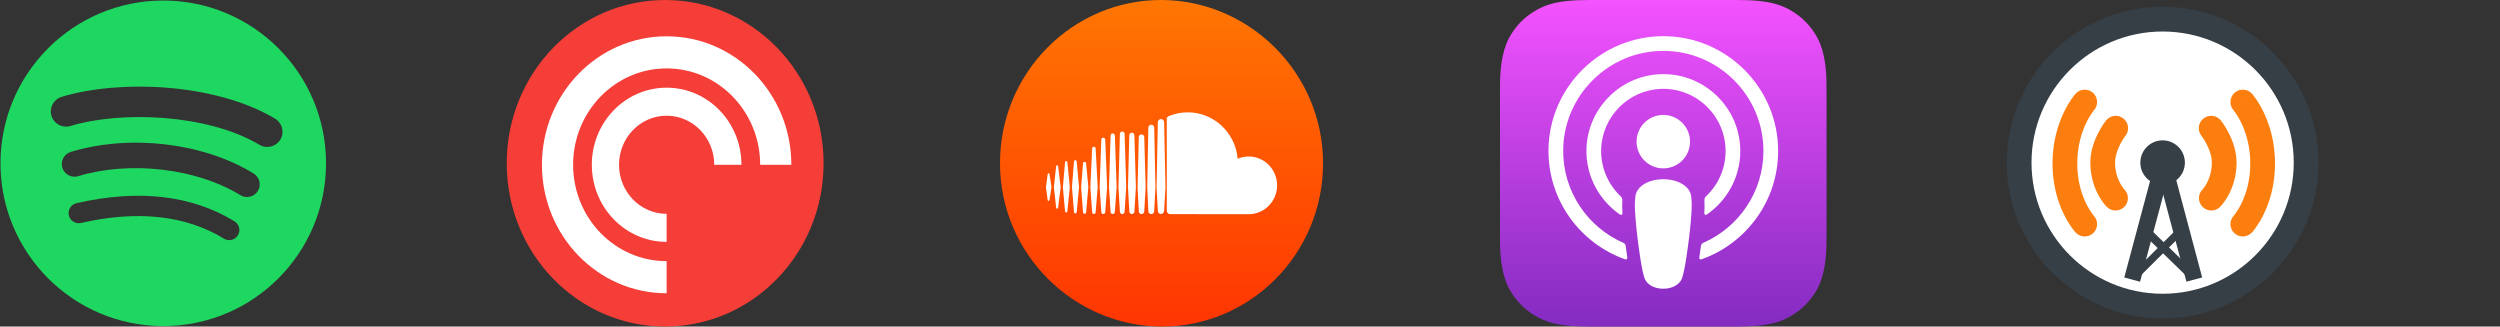 <svg width="245" height="32" viewBox="0 0 245 32" fill="none" xmlns="http://www.w3.org/2000/svg">
<rect x="0" y="0" width="245" height="32" fill="#333333" stroke="none"/>
<g clip-path="url(#clip0_2_25)">
<path d="M64.659 30C72.391 30 78.659 23.732 78.659 16C78.659 8.268 72.391 2 64.659 2C56.927 2 50.659 8.268 50.659 16C50.659 23.732 56.927 30 64.659 30Z" fill="white"/>
<path d="M65.186 0C56.611 0 49.659 7.163 49.659 16C49.659 24.837 56.611 32 65.186 32C73.762 32 80.713 24.837 80.713 16C80.713 7.163 73.762 0 65.186 0ZM69.996 16.148C69.996 13.493 67.907 11.34 65.33 11.34C62.753 11.34 60.664 13.492 60.664 16.148C60.664 18.803 62.753 20.956 65.33 20.956V23.704C61.281 23.704 57.998 20.321 57.998 16.148C57.998 11.975 61.28 8.592 65.33 8.592C69.38 8.592 72.662 11.975 72.662 16.148H69.996ZM74.496 16.148C74.496 10.932 70.392 6.704 65.33 6.704C60.268 6.704 56.165 10.932 56.165 16.148C56.165 21.364 60.268 25.592 65.33 25.592V28.74C58.581 28.74 53.109 23.102 53.109 16.148C53.109 9.193 58.581 3.556 65.33 3.556C72.079 3.556 77.551 9.193 77.551 16.148H74.496Z" fill="#F43E37"/>
</g>
<g clip-path="url(#clip1_2_25)">
<path fill-rule="evenodd" clip-rule="evenodd" d="M178.367 27.736C178.056 28.526 177.338 29.638 176.32 30.422C175.733 30.875 175.031 31.307 174.068 31.593C173.04 31.897 171.775 32 170.2 32H155.8C154.225 32 152.96 31.897 151.933 31.593C150.969 31.307 150.267 30.875 149.68 30.422C148.662 29.638 147.944 28.526 147.633 27.736C147.006 26.144 147 24.338 147 23.2V8.8C147 7.662 147.006 5.856 147.633 4.264C147.944 3.474 148.662 2.362 149.68 1.578C150.267 1.125 150.969 0.693 151.933 0.407C152.96 0.103 154.225 0 155.8 0H170.2C171.775 0 173.04 0.103 174.068 0.407C175.031 0.693 175.733 1.126 176.321 1.578C177.338 2.362 178.056 3.474 178.367 4.264C178.994 5.856 179 7.662 179 8.8V23.2C179 24.337 178.994 26.144 178.367 27.736Z" fill="url(#paint0_linear_2_25)"/>
<path d="M165.321 18.393C164.841 17.887 163.997 17.562 163.002 17.562C162.006 17.562 161.163 17.887 160.682 18.393C160.432 18.658 160.299 18.929 160.258 19.315C160.177 20.062 160.222 20.706 160.31 21.735C160.393 22.716 160.552 24.024 160.758 25.356C160.906 26.304 161.025 26.816 161.134 27.182C161.31 27.776 161.97 28.295 163.002 28.295C164.033 28.295 164.693 27.776 164.869 27.182C164.978 26.816 165.098 26.304 165.245 25.356C165.452 24.024 165.61 22.716 165.694 21.735C165.781 20.706 165.827 20.062 165.746 19.315C165.704 18.929 165.571 18.658 165.321 18.393ZM160.385 13.882C160.385 15.329 161.558 16.501 163.004 16.501C164.451 16.501 165.623 15.329 165.623 13.882C165.623 12.436 164.451 11.263 163.004 11.263C161.558 11.263 160.385 12.436 160.385 13.882ZM162.972 3.547C156.847 3.564 151.828 8.533 151.752 14.658C151.691 19.619 154.858 23.863 159.28 25.419C159.387 25.456 159.496 25.367 159.479 25.255C159.421 24.87 159.367 24.483 159.317 24.102C159.299 23.967 159.213 23.851 159.089 23.797C155.593 22.27 153.153 18.764 153.192 14.704C153.243 9.375 157.595 5.03 162.924 4.987C168.371 4.943 172.817 9.362 172.817 14.8C172.817 18.82 170.387 22.283 166.919 23.797C166.795 23.852 166.71 23.968 166.692 24.103C166.642 24.483 166.587 24.87 166.529 25.255C166.512 25.367 166.621 25.456 166.729 25.419C171.109 23.878 174.257 19.7 174.257 14.8C174.257 8.584 169.191 3.529 162.972 3.547ZM162.768 8.71C166.24 8.575 169.108 11.361 169.108 14.803C169.108 16.554 168.366 18.135 167.181 19.248C167.08 19.343 167.026 19.477 167.034 19.614C167.057 20.033 167.049 20.44 167.021 20.9C167.013 21.022 167.151 21.1 167.252 21.031C169.24 19.673 170.548 17.388 170.548 14.803C170.548 10.548 167.003 7.104 162.711 7.271C158.723 7.425 155.523 10.714 155.471 14.705C155.438 17.33 156.754 19.656 158.767 21.032C158.869 21.101 159.005 21.022 158.998 20.9C158.97 20.44 158.961 20.033 158.985 19.614C158.993 19.477 158.939 19.343 158.838 19.249C157.616 18.101 156.865 16.456 156.913 14.64C156.997 11.444 159.574 8.833 162.768 8.71Z" fill="white"/>
</g>
<g clip-path="url(#clip2_2_25)">
<path d="M129.659 16C129.659 24.889 122.527 32 113.892 32C105.258 32 98 24.889 98 16C98 7.111 105.133 0 113.767 0C122.402 0 129.659 7.111 129.659 16Z" fill="url(#paint1_linear_2_25)"/>
<path d="M102.67 17.069C102.676 17.016 102.714 16.979 102.761 16.979C102.806 16.979 102.844 17.016 102.851 17.069L103.048 18.346L102.851 19.601C102.844 19.654 102.807 19.69 102.761 19.69C102.714 19.69 102.676 19.653 102.67 19.601L102.504 18.346L102.67 17.069Z" fill="white"/>
<path d="M103.598 16.189C103.646 16.189 103.685 16.227 103.693 16.282L103.946 18.346L103.692 20.365C103.685 20.42 103.646 20.458 103.598 20.458C103.55 20.458 103.51 20.419 103.504 20.364L103.281 18.346L103.504 16.282C103.511 16.228 103.55 16.189 103.598 16.189Z" fill="white"/>
<path d="M107.03 14.55C107.035 14.453 107.11 14.377 107.202 14.377C107.292 14.377 107.368 14.453 107.373 14.55L107.574 18.348L107.373 20.802V20.802C107.368 20.898 107.292 20.974 107.202 20.974C107.11 20.974 107.035 20.898 107.03 20.802L106.853 18.348L107.03 14.55Z" fill="white"/>
<path d="M105.252 15.83C105.258 15.754 105.315 15.697 105.385 15.697C105.455 15.697 105.512 15.754 105.518 15.83L105.745 18.347L105.518 20.781C105.512 20.857 105.455 20.913 105.385 20.913C105.315 20.913 105.258 20.857 105.252 20.781L105.052 18.347L105.252 15.83Z" fill="white"/>
<path d="M109.256 20.762C109.252 20.881 109.16 20.973 109.047 20.973C108.932 20.973 108.84 20.88 108.837 20.763L108.682 18.349L108.837 13.293C108.84 13.174 108.933 13.081 109.047 13.081C109.16 13.081 109.252 13.174 109.257 13.293L109.43 18.349L109.256 20.762Z" fill="white"/>
<path d="M113.112 20.694C113.109 20.855 112.981 20.985 112.825 20.985C112.669 20.985 112.54 20.855 112.537 20.696C112.537 20.696 112.429 18.352 112.429 18.349L112.537 12.511C112.54 12.351 112.669 12.22 112.825 12.22C112.981 12.22 113.11 12.351 113.112 12.511L113.234 18.35L113.112 20.694Z" fill="white"/>
<path d="M111.17 20.724C111.167 20.865 111.057 20.975 110.921 20.975C110.785 20.975 110.676 20.865 110.673 20.726L110.541 18.349L110.672 13.256C110.675 13.115 110.785 13.005 110.921 13.005C111.057 13.005 111.166 13.115 111.17 13.256L111.318 18.349L111.17 20.726V20.724Z" fill="white"/>
<path d="M106.442 20.801C106.436 20.887 106.371 20.953 106.29 20.953C106.208 20.953 106.143 20.887 106.138 20.801L105.949 18.346L106.138 16.012C106.143 15.925 106.208 15.86 106.29 15.86C106.371 15.86 106.436 15.925 106.442 16.011L106.656 18.346L106.442 20.801Z" fill="white"/>
<path d="M104.602 20.706C104.595 20.772 104.547 20.819 104.488 20.819C104.428 20.819 104.38 20.771 104.375 20.706L104.163 18.346L104.375 15.897C104.381 15.832 104.428 15.784 104.488 15.784C104.547 15.784 104.595 15.832 104.602 15.897L104.842 18.346L104.602 20.706Z" fill="white"/>
<path d="M111.601 13.443C111.604 13.29 111.722 13.171 111.869 13.171C112.016 13.171 112.134 13.29 112.137 13.442L112.272 18.35L112.137 20.711V20.709C112.134 20.861 112.016 20.98 111.869 20.98C111.722 20.98 111.604 20.861 111.601 20.711L111.481 18.35L111.601 13.443Z" fill="white"/>
<path d="M108.311 20.786C108.307 20.894 108.223 20.978 108.121 20.978C108.018 20.978 107.934 20.894 107.93 20.787L107.764 18.348L107.93 13.682C107.934 13.574 108.018 13.49 108.121 13.49C108.223 13.49 108.306 13.574 108.311 13.682L108.499 18.348L108.311 20.786Z" fill="white"/>
<path d="M110.21 20.748V20.747C110.205 20.876 110.105 20.978 109.981 20.978C109.856 20.978 109.755 20.876 109.751 20.748L109.608 18.349L109.751 13.122C109.754 12.992 109.855 12.89 109.981 12.89C110.105 12.89 110.206 12.992 110.21 13.122L110.371 18.349L110.21 20.747V20.747C110.21 20.747 110.21 20.747 110.21 20.747V20.748Z" fill="white"/>
<path d="M121.292 15.556C121.623 15.415 121.988 15.336 122.369 15.336C123.908 15.336 125.155 16.602 125.155 18.164C125.155 19.726 123.908 20.991 122.369 20.991C122.319 20.991 114.653 20.988 114.646 20.987C114.48 20.97 114.348 20.826 114.346 20.652V11.679C114.348 11.514 114.404 11.43 114.614 11.347C115.155 11.135 115.767 11.009 116.396 11.009C118.964 11.009 121.07 13.008 121.292 15.556Z" fill="white"/>
<path d="M113.469 11.982C113.471 11.811 113.609 11.671 113.776 11.671C113.943 11.671 114.08 11.811 114.083 11.982L114.219 18.351L114.083 20.663V20.66C114.08 20.831 113.943 20.971 113.776 20.971C113.609 20.971 113.471 20.831 113.469 20.663L113.343 18.351L113.469 11.982Z" fill="white"/>
</g>
<g clip-path="url(#clip3_2_25)">
<path d="M211.938 30C219.704 30 226 23.704 226 15.938C226 8.171 219.704 1.875 211.938 1.875C204.171 1.875 197.875 8.171 197.875 15.938C197.875 23.704 204.171 30 211.938 30Z" fill="white"/>
<path fill-rule="evenodd" clip-rule="evenodd" d="M196.662 15.938C196.662 7.501 203.501 0.662 211.937 0.662C220.374 0.662 227.213 7.501 227.213 15.938C227.213 24.374 220.374 31.213 211.937 31.213C203.501 31.213 196.662 24.374 196.662 15.938ZM211.937 3.088C204.841 3.088 199.088 8.841 199.088 15.938C199.088 23.034 204.841 28.787 211.937 28.787C219.034 28.787 224.787 23.034 224.787 15.938C224.787 8.841 219.034 3.088 211.937 3.088Z" fill="#363F46"/>
<path d="M204.303 9.999C204.303 9.999 202.358 12.193 202.358 16.026C202.358 19.859 204.303 21.964 204.303 21.964" fill="white"/>
<path fill-rule="evenodd" clip-rule="evenodd" d="M205.215 10.798C205.215 10.798 205.215 10.798 205.215 10.798C205.215 10.799 205.213 10.801 205.211 10.803C205.204 10.812 205.191 10.828 205.172 10.851C205.134 10.899 205.074 10.979 204.999 11.088C204.849 11.307 204.639 11.646 204.427 12.094C204.004 12.989 203.571 14.319 203.571 16.026C203.571 17.732 204.003 19.036 204.423 19.904C204.633 20.34 204.84 20.665 204.989 20.874C205.063 20.979 205.122 21.054 205.159 21.099C205.177 21.121 205.19 21.136 205.196 21.143C205.198 21.145 205.199 21.146 205.2 21.147C205.648 21.64 205.616 22.402 205.126 22.855C204.634 23.31 203.867 23.279 203.412 22.787L204.303 21.964C203.412 22.787 203.412 22.787 203.411 22.786L203.409 22.784L203.405 22.779L203.395 22.768C203.387 22.76 203.378 22.749 203.367 22.736C203.344 22.711 203.315 22.677 203.28 22.634C203.211 22.549 203.118 22.429 203.01 22.277C202.793 21.971 202.515 21.531 202.239 20.96C201.686 19.817 201.146 18.153 201.146 16.026C201.146 13.9 201.686 12.216 202.234 11.056C202.508 10.477 202.785 10.027 202.999 9.715C203.106 9.559 203.198 9.437 203.267 9.35C203.301 9.307 203.33 9.272 203.351 9.246C203.362 9.233 203.371 9.222 203.379 9.213L203.389 9.202L203.392 9.198L203.394 9.196L203.395 9.195C203.395 9.195 203.395 9.194 204.303 9.999L203.395 9.194C203.84 8.693 204.606 8.647 205.108 9.091C205.607 9.534 205.655 10.297 205.215 10.798Z" fill="#FC7E0F"/>
<path d="M219.796 9.999C219.796 9.999 221.74 12.193 221.74 16.026C221.74 19.859 219.796 21.964 219.796 21.964" fill="white"/>
<path fill-rule="evenodd" clip-rule="evenodd" d="M218.991 9.091C219.493 8.647 220.259 8.693 220.704 9.194L219.796 9.999C220.704 9.194 220.704 9.195 220.704 9.195L220.705 9.196L220.707 9.198L220.71 9.202L220.72 9.213C220.727 9.222 220.737 9.233 220.748 9.246C220.769 9.272 220.798 9.307 220.832 9.35C220.901 9.437 220.993 9.559 221.1 9.715C221.314 10.027 221.591 10.477 221.865 11.056C222.413 12.216 222.953 13.9 222.953 16.026C222.953 18.153 222.413 19.817 221.86 20.96C221.584 21.531 221.306 21.971 221.089 22.277C220.981 22.429 220.888 22.549 220.819 22.634C220.784 22.676 220.755 22.711 220.732 22.736C220.721 22.749 220.712 22.76 220.704 22.768L220.694 22.779L220.69 22.784L220.688 22.785L220.688 22.786C220.687 22.787 220.687 22.787 219.796 21.964L220.687 22.787C220.232 23.279 219.465 23.31 218.973 22.855C218.483 22.403 218.451 21.64 218.899 21.147C218.9 21.147 218.9 21.147 218.9 21.146C218.901 21.145 218.902 21.144 218.903 21.143C218.909 21.136 218.922 21.121 218.94 21.099C218.977 21.054 219.036 20.979 219.11 20.874C219.258 20.665 219.466 20.34 219.676 19.904C220.096 19.036 220.528 17.732 220.528 16.026C220.528 14.319 220.095 12.989 219.672 12.094C219.46 11.646 219.25 11.307 219.1 11.088C219.025 10.979 218.965 10.899 218.927 10.851C218.908 10.828 218.895 10.812 218.888 10.803C218.886 10.801 218.884 10.799 218.883 10.798M218.991 9.091C218.492 9.534 218.444 10.297 218.883 10.798L218.991 9.091Z" fill="#FC7E0F"/>
<path d="M216.694 12.562C216.694 12.562 218.004 14.194 217.972 16.018C217.932 18.212 216.71 19.417 216.71 19.417" fill="white"/>
<path fill-rule="evenodd" clip-rule="evenodd" d="M215.935 11.617C216.457 11.197 217.221 11.281 217.64 11.803L216.694 12.562C217.64 11.803 217.64 11.803 217.64 11.803L217.642 11.806L217.644 11.808L217.651 11.816L217.668 11.839C217.683 11.858 217.702 11.882 217.724 11.913C217.77 11.975 217.832 12.061 217.904 12.168C218.048 12.382 218.238 12.686 218.426 13.056C218.794 13.779 219.206 14.848 219.185 16.039C219.16 17.363 218.778 18.402 218.394 19.116C218.202 19.471 218.009 19.748 217.857 19.941C217.782 20.038 217.716 20.115 217.665 20.172C217.64 20.2 217.618 20.223 217.601 20.241L217.578 20.265L217.569 20.273L217.566 20.277L217.564 20.279L217.563 20.279C217.563 20.28 217.562 20.28 216.71 19.417L217.562 20.28C217.086 20.751 216.318 20.746 215.847 20.269C215.38 19.795 215.382 19.035 215.849 18.563C215.851 18.561 215.855 18.557 215.861 18.55C215.877 18.532 215.907 18.498 215.946 18.447C216.025 18.346 216.14 18.184 216.259 17.964C216.495 17.527 216.743 16.866 216.759 15.996C216.77 15.364 216.544 14.705 216.264 14.156C216.129 13.891 215.993 13.673 215.893 13.524C215.843 13.45 215.802 13.394 215.777 13.359C215.764 13.342 215.755 13.33 215.75 13.323L215.746 13.318C215.33 12.796 215.414 12.035 215.935 11.617ZM215.857 18.555C215.857 18.555 215.857 18.555 215.857 18.555V18.555Z" fill="#FC7E0F"/>
<path d="M207.341 12.562C207.341 12.562 206.031 14.194 206.063 16.018C206.103 18.212 207.325 19.417 207.325 19.417" fill="white"/>
<path fill-rule="evenodd" clip-rule="evenodd" d="M208.287 13.321L208.288 13.32L208.289 13.319C208.289 13.319 208.289 13.318 208.289 13.319C208.288 13.32 208.288 13.321 208.287 13.321ZM207.276 15.996C207.265 15.364 207.492 14.705 207.771 14.156C207.906 13.891 208.042 13.673 208.142 13.524C208.192 13.45 208.233 13.394 208.258 13.359C208.271 13.342 208.281 13.33 208.285 13.323L208.289 13.319C208.705 12.797 208.621 12.035 208.1 11.617C207.578 11.197 206.814 11.281 206.395 11.803L207.324 12.549C206.395 11.803 206.395 11.803 206.395 11.803L206.393 11.806L206.391 11.808L206.385 11.816L206.367 11.839C206.352 11.858 206.334 11.882 206.311 11.913C206.265 11.975 206.203 12.061 206.131 12.168C205.987 12.382 205.797 12.686 205.609 13.056C205.241 13.779 204.829 14.848 204.85 16.039C204.875 17.363 205.257 18.402 205.641 19.116C205.833 19.471 206.026 19.748 206.178 19.941C206.253 20.038 206.319 20.115 206.37 20.172C206.395 20.2 206.417 20.223 206.434 20.241L206.457 20.265L206.466 20.273L206.469 20.277L206.471 20.279L206.472 20.279C206.472 20.28 206.473 20.28 207.325 19.417L206.473 20.28C206.949 20.751 207.717 20.746 208.188 20.269C208.655 19.795 208.653 19.035 208.186 18.563C208.184 18.561 208.18 18.557 208.174 18.55C208.158 18.532 208.128 18.498 208.089 18.447C208.01 18.346 207.895 18.184 207.777 17.964C207.54 17.527 207.292 16.866 207.276 15.996Z" fill="#FC7E0F"/>
<path d="M211.936 18.121C213.141 18.121 214.119 17.143 214.119 15.938C214.119 14.732 213.141 13.755 211.936 13.755C210.73 13.755 209.753 14.732 209.753 15.938C209.753 17.143 210.73 18.121 211.936 18.121Z" fill="#363F46"/>
<path d="M212.305 17.977L210.756 17.561L208.178 27.192L209.726 27.608L212.305 17.977Z" fill="#363F46"/>
<path d="M211.705 17.964L213.247 17.555L215.812 27.193L214.27 27.603L211.705 17.964Z" fill="#363F46"/>
<path d="M210.273 23.162L210.846 22.575L214.816 26.443L214.243 27.03L210.273 23.162Z" fill="#363F46"/>
<path d="M213.635 23.183L213.117 22.657L209.181 26.566L209.699 27.091L213.635 23.183Z" fill="#363F46"/>
</g>
<g clip-path="url(#clip4_2_25)">
<path d="M15.999 0.053C7.19 0.053 0.048 7.194 0.048 16.004C0.048 24.813 7.19 31.954 15.999 31.954C24.81 31.954 31.951 24.813 31.951 16.004C31.951 7.195 24.81 0.053 15.999 0.053L15.999 0.053ZM23.314 23.058C23.029 23.527 22.415 23.676 21.947 23.388C18.202 21.1 13.487 20.582 7.935 21.851C7.4 21.973 6.866 21.637 6.744 21.102C6.622 20.567 6.956 20.034 7.492 19.912C13.568 18.523 18.78 19.121 22.985 21.691C23.453 21.978 23.602 22.59 23.314 23.058ZM25.267 18.715C24.907 19.3 24.141 19.485 23.556 19.125C19.269 16.489 12.733 15.726 7.661 17.265C7.004 17.464 6.309 17.093 6.109 16.437C5.911 15.779 6.282 15.086 6.939 14.886C12.732 13.128 19.933 13.979 24.857 17.005C25.442 17.365 25.627 18.131 25.267 18.715V18.715ZM25.434 14.192C20.294 11.138 11.812 10.858 6.903 12.347C6.115 12.586 5.281 12.142 5.043 11.353C4.804 10.565 5.248 9.732 6.037 9.492C11.672 7.782 21.038 8.112 26.957 11.626C27.668 12.047 27.9 12.962 27.479 13.67C27.06 14.379 26.142 14.613 25.435 14.192H25.434Z" fill="#1ED760"/>
</g>
<defs>
<linearGradient id="paint0_linear_2_25" x1="163" y1="0" x2="163" y2="32" gradientUnits="userSpaceOnUse">
<stop stop-color="#F452FF"/>
<stop offset="1" stop-color="#832BC1"/>
</linearGradient>
<linearGradient id="paint1_linear_2_25" x1="113.83" y1="0" x2="113.83" y2="32" gradientUnits="userSpaceOnUse">
<stop stop-color="#FF7602"/>
<stop offset="1" stop-color="#FF3502"/>
</linearGradient>
<clipPath id="clip0_2_25">
<rect width="32" height="32" fill="white" transform="translate(49)"/>
</clipPath>
<clipPath id="clip1_2_25">
<rect width="32" height="32" fill="white" transform="translate(147)"/>
</clipPath>
<clipPath id="clip2_2_25">
<rect width="32" height="32" fill="white" transform="translate(98)"/>
</clipPath>
<clipPath id="clip3_2_25">
<rect width="32" height="32" fill="white" transform="translate(196)"/>
</clipPath>
<clipPath id="clip4_2_25">
<rect width="32" height="32" fill="white"/>
</clipPath>
</defs>
</svg>
